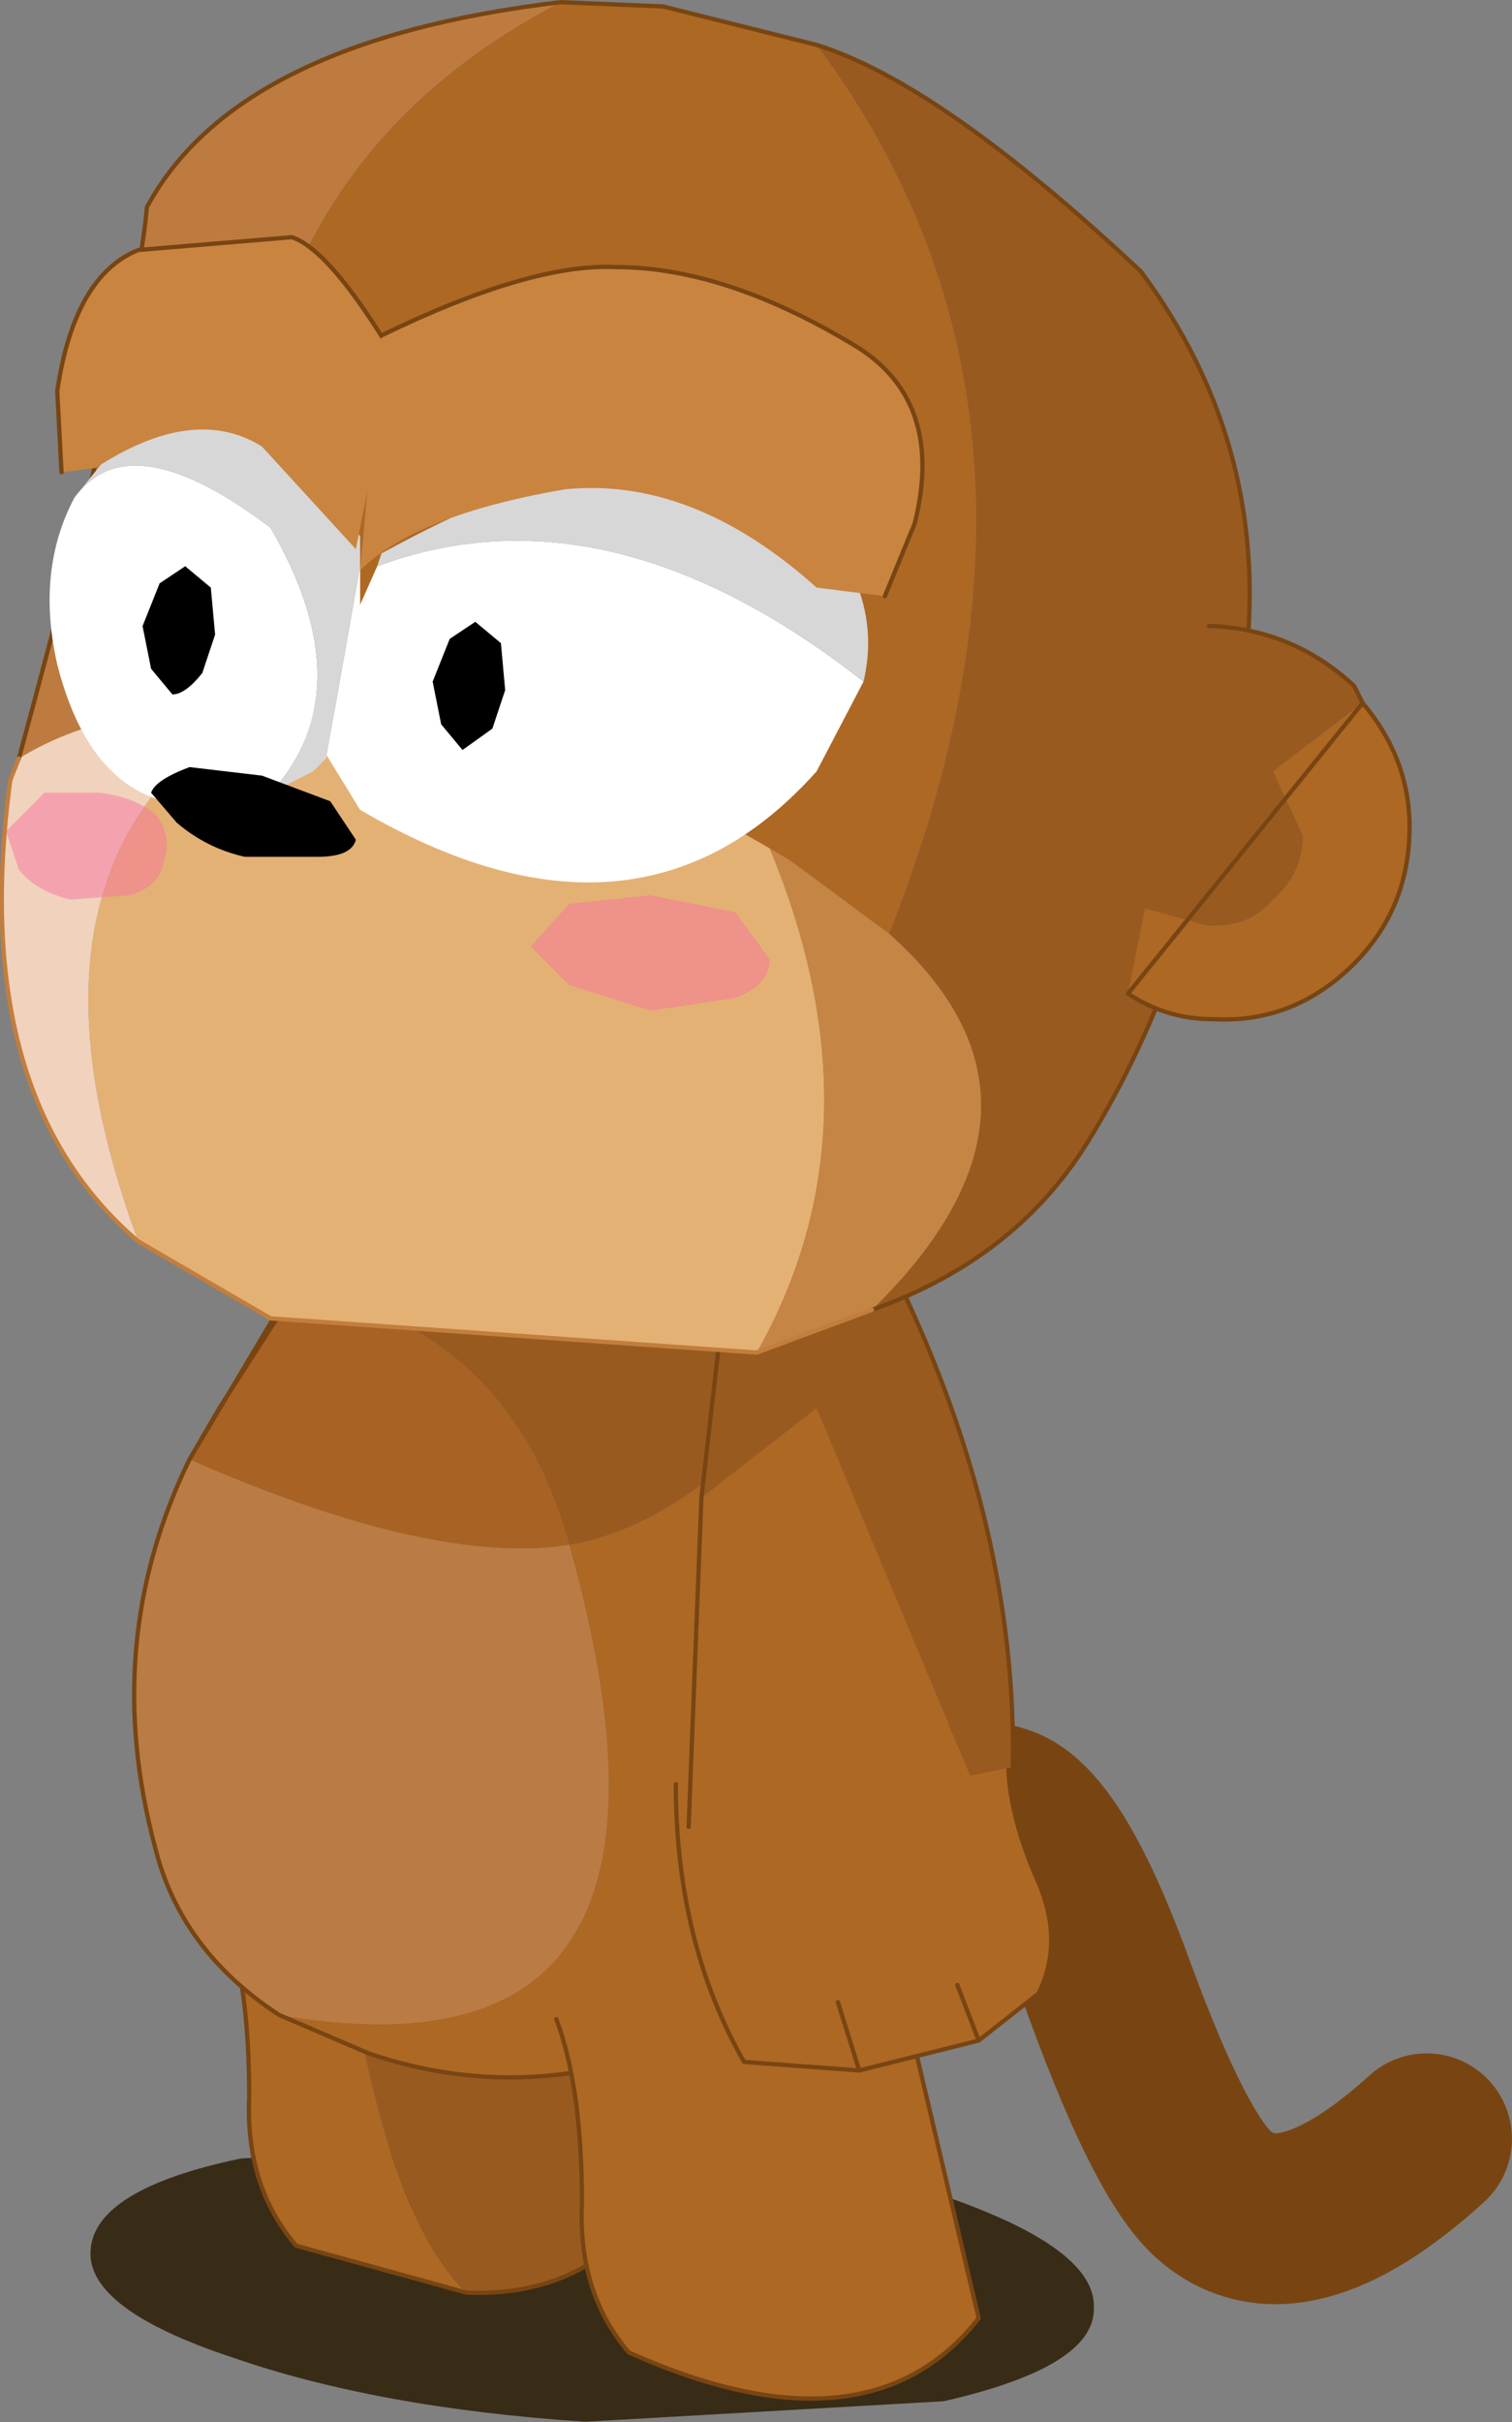 <svg viewBox="0 0 26.671 42.709" xmlns="http://www.w3.org/2000/svg" xmlns:xlink="http://www.w3.org/1999/xlink"><rect x="0" y="0" width="26.671" height="42.709" fill="#808080" stroke="none"/><use transform="matrix(-1.505 0 0 1.507 26.67 .038)" width="17.7" height="28.35" xlink:href="#a"/><defs><use width="9.4" height="6.85" xlink:href="#j" id="b"/><use width="14.7" height="4.25" xlink:href="#k" id="c"/><use width="4.95" height="6.65" xlink:href="#l" id="d"/><use width="9.35" height="11.7" xlink:href="#m" id="e"/><use width="4.95" height="6.65" xlink:href="#n" id="f"/><use width="4.4" height="3.8" xlink:href="#o" id="g"/><use width="3.85" height="6.4" xlink:href="#p" id="h"/><use width="16.5" height="15.95" xlink:href="#q" id="i"/><g id="a" transform="translate(10.3 26.75)"><use transform="translate(-10.3 -6.65)" width="9.4" height="6.85" xlink:href="#b"/><use transform="matrix(.8 0 0 .8 -5.4 -1.8)" width="14.7" height="4.25" xlink:href="#c"/><use transform="translate(-.15 -6.6)" width="4.95" height="6.65" xlink:href="#d"/><use transform="translate(-3.5 -14.15)" width="9.35" height="11.7" xlink:href="#e"/><use transform="translate(-4.05 -5.35)" width="4.95" height="6.65" xlink:href="#f"/><use transform="translate(-4.9 -6.35)" width="4.4" height="3.8" xlink:href="#g"/><use transform="translate(-4.45 -11.8)" width="3.85" height="6.4" xlink:href="#h"/><use transform="translate(-9.1 -26.75)" width="16.5" height="15.95" xlink:href="#i"/></g><g id="l"><path d="m1.3.5 1.2 1.7q-.3.8-.3 2.15.05 1.05-.55 1.75l-2 .55Q.9 5.45 1.3.5" fill="#ad6824" fill-rule="evenodd" transform="translate(2.45)"/><path d="M-.35 6.65q-1.35.05-2.1-.95L-1.2.4l2.5.1Q.9 5.45-.35 6.65" fill="#995a20" fill-rule="evenodd" transform="translate(2.45)"/><path d="M4.95 2.2q-.3.8-.3 2.15Q4.7 5.4 4.1 6.1l-2 .55Q.75 6.7 0 5.7L1.25.4" fill="none" stroke="#784512" stroke-linecap="round" stroke-linejoin="round" stroke-width=".05"/></g><g id="m"><path d="m3.2 2.45-1.05.45q-2.2.75-4.45-.5Q-4.45.2-4.45-2.45l.5-3.7Q-2-3.35-.2-3.05q-1.8 6.4 3.4 5.5" fill="#ad6824" fill-rule="evenodd" transform="translate(4.45 8.5)"/><path d="m-3.95-6.15.3-1.7L1.6-8.5 3-6.05q-2.5.45-3.2 3-1.8-.3-3.75-3.1" fill="#995a20" fill-rule="evenodd" transform="translate(4.45 8.5)"/><path d="M4.25-4.05Q5.3-1.9 4.65.5q-.3 1.2-1.45 1.95-5.2.9-3.4-5.5 1.6.25 4.45-1" fill="#ba7c44" fill-rule="evenodd" transform="translate(4.45 8.5)"/><path d="m3-6.05.9 1.4.35.6Q1.4-2.8-.2-3.05q.7-2.55 3.2-3" fill="#a86223" fill-rule="evenodd" transform="translate(4.45 8.5)"/><path d="M8.7 4.45Q9.75 6.6 9.1 9q-.3 1.2-1.45 1.95l-1.05.45q-2.2.75-4.45-.5Q0 8.7 0 6.05l.5-3.7.3-1.7M6.05 0l1.4 2.45.9 1.4.35.6z" fill="none" stroke="#784512" stroke-linecap="round" stroke-linejoin="round" stroke-width=".05"/></g><g id="n"><path d="M-1.2.4Q1.05-.9 2.5 2.2q-.3.8-.3 2.15.05 1.05-.55 1.75-2.8 1.25-4.1-.4L-1.2.4" fill="#ad6824" fill-rule="evenodd" transform="translate(2.45)"/><path d="M4.95 2.2q-.3.8-.3 2.15Q4.7 5.4 4.1 6.1 1.3 7.35 0 5.7L1.25.4" fill="none" stroke="#784512" stroke-linecap="round" stroke-linejoin="round" stroke-width=".05"/></g><g id="o"><path d="M2.2.45q0 1.85-.8 3.25l-1.35.1-1.4-.35-.7-.55q-.3-.6 0-1.3.4-.9.35-1.6l3.9.45M.3 3l-.25.8L.3 3m-1.65.45.25-.65-.25.65" fill="#ad6824" fill-rule="evenodd" transform="translate(2.2)"/><path d="M4.4.45q0 1.85-.8 3.25l-1.35.1-1.4-.35-.7-.55q-.3-.6 0-1.3Q.55.7.5 0M1.1 2.8l-.25.65m1.4.35L2.5 3" fill="none" stroke="#784512" stroke-linecap="round" stroke-linejoin="round" stroke-width=".05"/></g><g id="p"><path d="M1.75 2.55 1.9 6.4l-3.3-.6L.4 1.5l1.35 1.05" fill="#ad6824" fill-rule="evenodd" transform="translate(1.9)"/><path d="m-1.4 5.8-.5-.1Q-1.95 2.9-.55 0l2.1.8.2 1.75L.4 1.5l-1.8 4.3" fill="#995a20" fill-rule="evenodd" transform="translate(1.9)"/><path d="M3.65 2.55 3.8 6.4M0 5.7Q-.05 2.9 1.35 0m2.1.8.2 1.75z" fill="none" stroke="#784512" stroke-linecap="round" stroke-linejoin="round" stroke-width=".05"/></g><g id="q"><path d="m5.5 1.6-1.55.9-5.7.4Q-3.25.25-1.9-3 .05-4.15 2.65-4.55l1.5-.1q3 1.8 1.35 6.25" fill="#e4b174" fill-rule="evenodd" transform="translate(9.4 12.9)"/><path d="M.55-12.9Q5-10.6 4.15-4.65l-1.5.1Q.05-4.15-1.9-3l-.25.15L-3.3-2q-2.4-6.05.85-10.4l1.8-.45 1.2-.05" fill="#ad6824" fill-rule="evenodd" transform="translate(9.4 12.9)"/><path d="M-3.1 2.4q-1.7-.6-2.55-2-1.2-1.95-1.7-4.8-.65-3 1.1-5.35 2.35-2.2 3.8-2.65Q-5.7-8.05-3.3-2q-2.25 2 .2 4.4" fill="#995a20" fill-rule="evenodd" transform="translate(9.4 12.9)"/><path d="M.55-12.9q3.8.45 4.85 2.4.1 1.3 1.5 6.45-1.05-.65-2.75-.6Q5-10.6.55-12.9" fill="#bd7b40" fill-rule="evenodd" transform="translate(9.4 12.9)"/><path d="m-1.75 2.9-1.35-.5Q-5.55 0-3.3-2l1.15-.85.25-.15q-1.35 3.25.15 5.9" fill="#c58545" fill-rule="evenodd" transform="translate(9.4 12.9)"/><path d="M4.15-4.65q1.7-.05 2.75.6l.1.25q.5 3.7-1.5 5.4 1.65-4.45-1.35-6.25" fill="#f1d2bc" fill-rule="evenodd" transform="translate(9.4 12.9)"/><path d="M16.3 8.85Q14.9 3.7 14.8 2.4 13.75.45 9.95 0M6.3 15.3q-1.7-.6-2.55-2-1.2-1.95-1.7-4.8-.65-3 1.1-5.35Q5.5.95 6.95.5l1.8-.45L9.95 0" fill="none" stroke="#784512" stroke-linecap="round" stroke-linejoin="round" stroke-width=".05"/><path d="m16.3 8.85.1.25q.5 3.7-1.5 5.4l-1.55.9-5.7.4-1.35-.5" fill="none" stroke="#c27e3d" stroke-linecap="round" stroke-linejoin="round" stroke-width=".05"/><path d="m-6.3-2.3.2 1q-.45.3-1 .3-.95.05-1.65-.65-.65-.65-.65-1.6 0-.8.55-1.45l1.05.8-.35.75q0 .45.35.75.3.35.8.3l.7-.2" fill="#ad6824" fill-rule="evenodd" transform="translate(9.4 12.9)"/><path d="m-8.85-4.7.1-.2q.7-.65 1.65-.7h.05l.75 3.3-.7.2q-.5.05-.8-.3-.35-.3-.35-.75l.35-.75-1.05-.8" fill="#995a20" fill-rule="evenodd" transform="translate(9.4 12.9)"/><path d="m.55 8.2.1-.2q.7-.65 1.65-.7h.05m.95 4.3q-.45.3-1 .3-.95.05-1.65-.65Q0 10.6 0 9.65q0-.8.55-1.45z" fill="none" stroke="#784512" stroke-linecap="round" stroke-linejoin="round" stroke-width=".05"/><path d="M3.3-4.05v-.05l-.4.65q-3.25 1.9-5.35-.45L-3-4.95Q0-7.3 2.7-6.3l.2.45v-.45l.4 2.25M6.25-7.1q.45.85.2 1.95Q5.9-3 3.95-3.65q-1.1-1.2 0-3.1Q5.6-8 6.25-7.1" fill="#fff" fill-rule="evenodd" transform="translate(9.4 12.9)"/><path d="M-3-4.95q-.25-1.05.65-2 1.35-1.5 5 .5l.05.15Q0-7.3-3-4.95M2.9-6.3v-.35Q4.5-9 5.65-7.85l.6.75q-.65-.9-2.3.35-1.1 1.9 0 3.1l-.5-.25-.15-.15-.4-2.25" fill="#d7d7d7" fill-rule="evenodd" transform="translate(9.4 12.9)"/><path d="m1.85-5.45.2.5-.1.5-.25.3-.35-.25-.15-.45.05-.55.3-.25.3.2M5.25-6.1l.2.5-.1.5-.25.3q-.15 0-.35-.25L4.6-5.5l.05-.55.3-.25.3.2M5.05-3.3q-.35.3-.8.4H3.4q-.4 0-.45-.2l.3-.45.8-.3.85-.1q.4.15.45.3l-.3.35" fill-rule="evenodd" transform="translate(9.4 12.9)"/><path d="M2.5-8.75q.75-1.25 1.2-1.4l1.8.15q.75.3.95 1.65l-.05.95-.4-.05Q4.85-8.2 4.05-7.7l-1.1 1.2-.45-2.25" fill="#c98440" fill-rule="evenodd" transform="translate(9.4 12.9)"/><path d="M11.9 4.15q.75-1.25 1.2-1.4l1.8.15q.75.3.95 1.65l-.05.95" fill="none" stroke="#784512" stroke-linecap="round" stroke-linejoin="round" stroke-width=".05"/><path d="m2.65-9 .25 2.75Q2.25-6.9.5-7.2-1-7.35-2.45-6.05l-.8.1-.35-.85q-.35-1.4.65-2.05Q-1.4-9.8-.1-9.8q1-.05 2.75.8" fill="#c98440" fill-rule="evenodd" transform="translate(9.4 12.9)"/><path d="M12.05 3.9q-1.75-.85-2.75-.8-1.3 0-2.85.95-1 .65-.65 2.05l.35.85" fill="none" stroke="#784512" stroke-linecap="round" stroke-linejoin="round" stroke-width=".05"/><path d="m.9-1.85-.45.45-.95.3-1-.15q-.4-.15-.4-.45l.4-.55 1-.2.95.1.45.5m5.4-.55-.7-.05q-.35-.1-.4-.4-.1-.3.1-.55.25-.2.65-.25h.65l.45.45-.15.45q-.2.25-.6.35" fill="#f7749f" fill-opacity=".502" fill-rule="evenodd" transform="translate(9.4 12.9)"/></g><path d="M1 4.9q1.6 1.45 2.5.65Q4 5.1 4.7 3.2q.65-1.8 1.2-2.1.9-.45 2.5 1.6" fill="none" stroke="#784512" stroke-linecap="round" stroke-linejoin="round" stroke-width="2" id="j"/><path d="M5.75-1.9q2.15.45 2.2 1.35Q8 .3 5.9 1q-2.15.75-5.2.95l-5.25-.3q-2.2-.5-2.2-1.35-.05-.85 2.05-1.6 2.15-.75 5.2-.9l5.25.3" fill="#382c16" fill-rule="evenodd" transform="translate(6.75 2.25)" id="k"/></defs></svg>